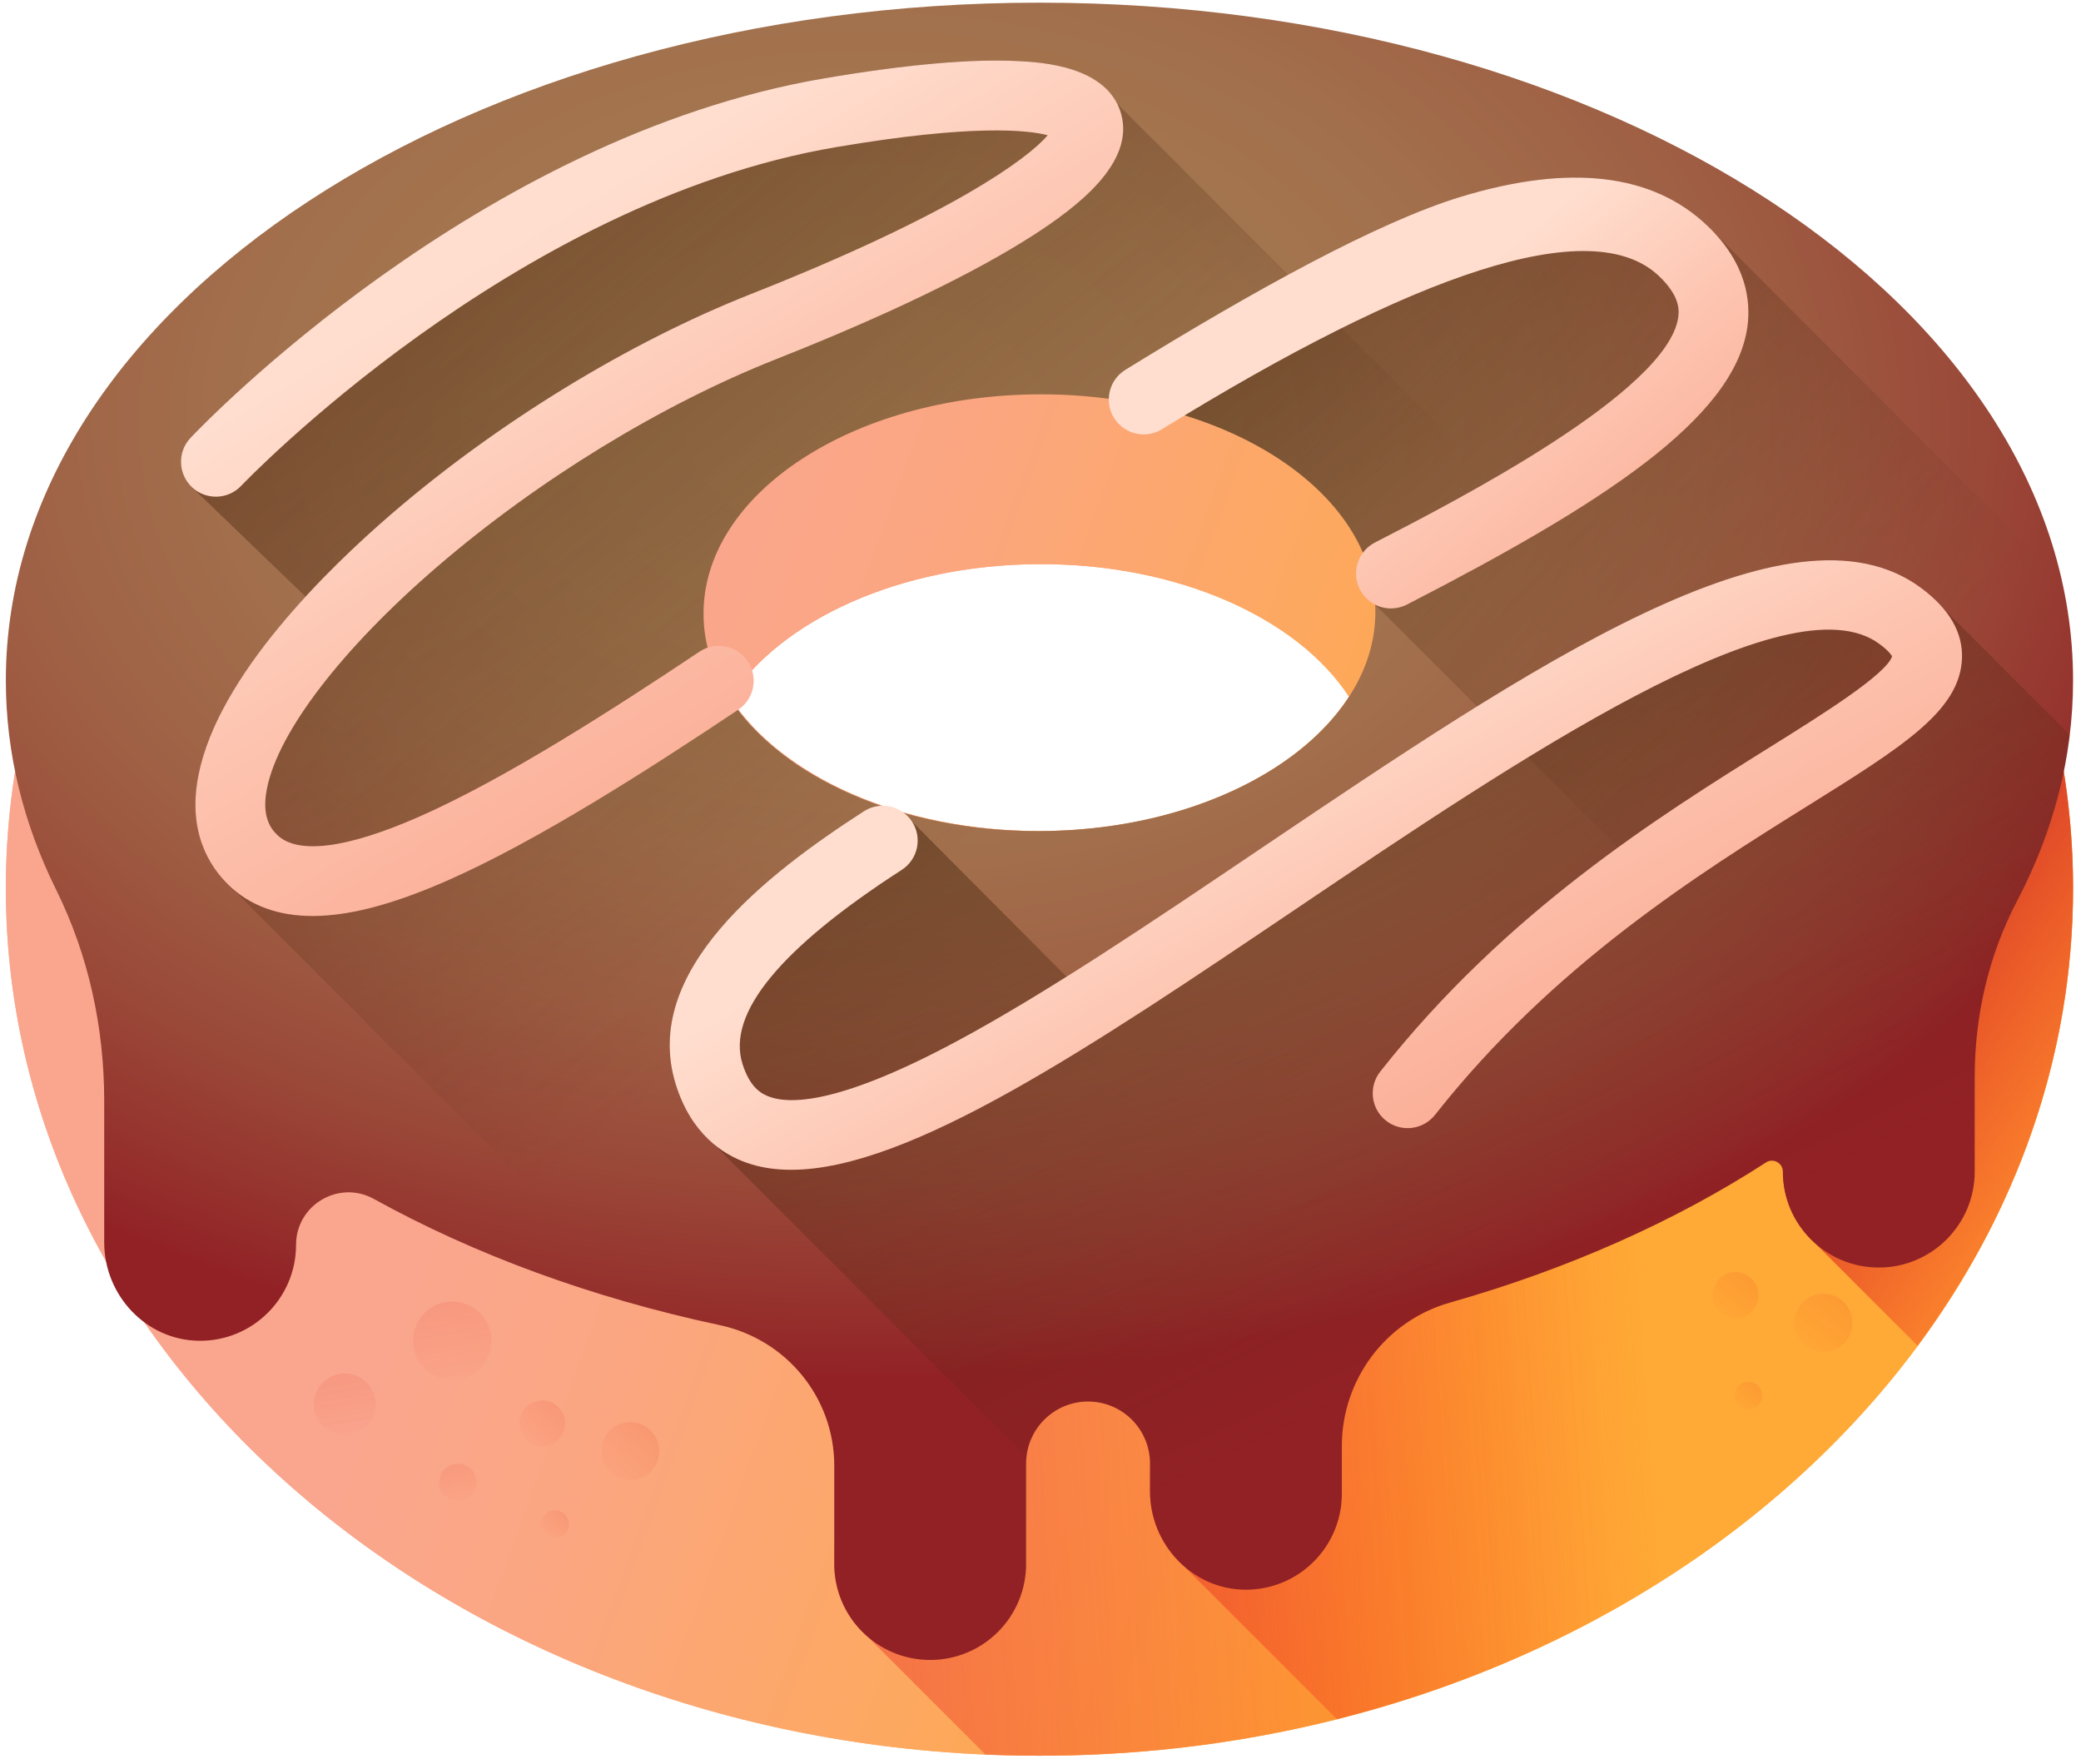 <svg width="151" height="128" viewBox="0 0 151 128" fill="none" xmlns="http://www.w3.org/2000/svg">
<path d="M75.424 1.521C34.004 1.521 0.424 29.695 0.424 64.454C0.424 99.212 34.004 127.387 75.424 127.387C116.844 127.387 150.424 99.212 150.424 64.454C150.424 29.695 116.844 1.521 75.424 1.521ZM75.644 28.613C75.557 28.613 75.472 28.61 75.385 28.61C75.398 28.61 75.411 28.61 75.424 28.61C75.498 28.61 75.57 28.613 75.644 28.613ZM75.424 60.299C65.341 60.299 56.691 56.321 52.981 50.648C56.679 44.981 65.289 40.981 75.345 40.931C85.475 40.881 94.178 44.854 97.887 50.551C94.194 56.248 85.534 60.299 75.424 60.299Z" fill="url(#paint0_linear)"/>
<path d="M75.424 1.521C34.004 1.521 0.424 29.695 0.424 64.454C0.424 99.212 34.004 127.387 75.424 127.387C116.844 127.387 150.424 99.212 150.424 64.454C150.424 29.695 116.844 1.521 75.424 1.521ZM75.644 28.613C75.557 28.613 75.472 28.61 75.385 28.61C75.398 28.61 75.411 28.61 75.424 28.61C75.498 28.61 75.57 28.613 75.644 28.613ZM75.424 60.299C65.341 60.299 56.691 56.321 52.981 50.648C56.679 44.981 65.289 40.981 75.345 40.931C85.475 40.881 94.178 44.854 97.887 50.551C94.194 56.248 85.534 60.299 75.424 60.299Z" fill="url(#paint1_linear)"/>
<path d="M150.424 64.454H109.558C82.483 64.454 60.535 86.403 60.535 113.477C60.535 115.58 61.471 117.461 62.944 118.738L71.509 127.302C72.806 127.358 74.111 127.387 75.424 127.387C116.843 127.387 150.424 99.212 150.424 64.454Z" fill="url(#paint2_linear)"/>
<path d="M150.424 64.454H127.192C103.032 64.454 83.446 84.04 83.446 108.2C83.446 110.352 84.4 112.319 85.915 113.642L97.01 124.737C127.908 116.957 150.424 92.915 150.424 64.454Z" fill="url(#paint3_linear)"/>
<path d="M150.424 64.454C150.424 47.476 142.409 32.072 129.385 20.752V85.389C129.487 87.271 130.339 88.952 131.644 90.145L139.148 97.649C146.293 88.012 150.424 76.639 150.424 64.454Z" fill="url(#paint4_linear)"/>
<path d="M150.424 49.369C150.424 22.209 116.844 0.193 75.424 0.193C34.004 0.193 0.424 22.208 0.424 49.369C0.424 54.673 1.707 59.78 4.078 64.565C6.427 69.308 7.561 74.56 7.561 79.853V90.139C7.561 93.981 10.596 97.234 14.437 97.281C16.392 97.305 18.164 96.52 19.442 95.242C20.702 93.983 21.482 92.241 21.482 90.32C21.482 87.42 24.591 85.588 27.129 86.99C34.435 91.027 42.934 94.165 52.229 96.146C57.059 97.175 60.535 101.404 60.535 106.342V113.477C60.535 117.323 63.651 120.439 67.493 120.439C69.414 120.439 71.156 119.659 72.416 118.4C73.675 117.141 74.455 115.399 74.455 113.477V106.185C74.455 103.703 76.467 101.688 78.952 101.688C80.191 101.688 81.315 102.191 82.129 103.004C82.943 103.822 83.446 104.942 83.446 106.185V108.199C83.446 112.04 86.481 115.294 90.322 115.341C92.277 115.364 94.049 114.58 95.327 113.302C96.587 112.042 97.366 110.304 97.366 108.379V104.919C97.366 100.094 100.553 95.833 105.195 94.515C113.8 92.072 121.569 88.602 128.144 84.341C128.671 83.999 129.366 84.38 129.366 85.009C129.366 88.851 132.483 91.967 136.328 91.967C138.249 91.967 139.988 91.187 141.247 89.928C142.507 88.669 143.287 86.93 143.287 85.009V78.128C143.287 73.692 144.299 69.297 146.361 65.369C148.993 60.353 150.424 54.971 150.424 49.369ZM75.345 28.61C88.81 28.543 99.757 35.582 99.8 44.334C99.844 53.085 88.967 60.232 75.502 60.299C62.038 60.366 51.091 53.326 51.048 44.575C51.004 35.824 61.881 28.676 75.345 28.61Z" fill="url(#paint5_radial)"/>
<g opacity="0.6">
<g opacity="0.6">
<path opacity="0.6" d="M32.812 100.13C34.384 100.13 35.658 98.856 35.658 97.284C35.658 95.712 34.384 94.438 32.812 94.438C31.241 94.438 29.967 95.712 29.967 97.284C29.967 98.856 31.241 100.13 32.812 100.13Z" fill="url(#paint6_linear)"/>
<path opacity="0.6" d="M25.017 104.147C26.258 104.147 27.264 103.141 27.264 101.901C27.264 100.66 26.258 99.654 25.017 99.654C23.776 99.654 22.77 100.66 22.77 101.901C22.77 103.141 23.776 104.147 25.017 104.147Z" fill="url(#paint7_linear)"/>
<path opacity="0.6" d="M33.228 108.916C33.976 108.916 34.582 108.31 34.582 107.562C34.582 106.814 33.976 106.207 33.228 106.207C32.48 106.207 31.873 106.814 31.873 107.562C31.873 108.31 32.48 108.916 33.228 108.916Z" fill="url(#paint8_linear)"/>
</g>
<g opacity="0.6">
<path opacity="0.6" d="M45.731 107.397C46.892 107.397 47.834 106.456 47.834 105.294C47.834 104.133 46.892 103.191 45.731 103.191C44.569 103.191 43.628 104.133 43.628 105.294C43.628 106.456 44.569 107.397 45.731 107.397Z" fill="url(#paint9_linear)"/>
<path opacity="0.6" d="M39.348 104.935C40.265 104.935 41.008 104.192 41.008 103.275C41.008 102.358 40.265 101.615 39.348 101.615C38.431 101.615 37.688 102.358 37.688 103.275C37.688 104.192 38.431 104.935 39.348 104.935Z" fill="url(#paint10_linear)"/>
<path opacity="0.6" d="M40.276 111.587C40.828 111.587 41.276 111.139 41.276 110.586C41.276 110.033 40.828 109.585 40.276 109.585C39.723 109.585 39.275 110.033 39.275 110.586C39.275 111.139 39.723 111.587 40.276 111.587Z" fill="url(#paint11_linear)"/>
</g>
<g opacity="0.6">
<path opacity="0.6" d="M132.313 98.08C133.475 98.08 134.416 97.139 134.416 95.977C134.416 94.816 133.475 93.874 132.313 93.874C131.152 93.874 130.21 94.816 130.21 95.977C130.21 97.139 131.152 98.08 132.313 98.08Z" fill="url(#paint12_linear)"/>
<path opacity="0.6" d="M125.931 95.619C126.848 95.619 127.591 94.876 127.591 93.959C127.591 93.042 126.848 92.298 125.931 92.298C125.014 92.298 124.27 93.042 124.27 93.959C124.27 94.876 125.014 95.619 125.931 95.619Z" fill="url(#paint13_linear)"/>
<path opacity="0.6" d="M126.858 102.27C127.411 102.27 127.859 101.822 127.859 101.269C127.859 100.717 127.411 100.269 126.858 100.269C126.305 100.269 125.857 100.717 125.857 101.269C125.857 101.822 126.305 102.27 126.858 102.27Z" fill="url(#paint14_linear)"/>
</g>
</g>
<path d="M81.053 7.508C79.641 4.74 75.408 4.514 73.939 4.436C70.513 4.254 65.771 4.672 59.844 5.678C34.69 9.943 14.664 30.877 13.824 31.766C12.863 32.782 12.908 34.385 13.925 35.346L22.172 43.292C18.64 47.138 15.28 51.786 14.401 56.235C13.595 60.312 15.157 62.834 16.609 64.232L47.358 94.981C48.956 95.404 50.579 95.794 52.229 96.146C57.059 97.175 60.535 101.404 60.535 106.342V108.158L71.524 119.147C71.841 118.921 72.142 118.675 72.416 118.4C73.675 117.141 74.455 115.399 74.455 113.477V106.185C74.455 103.703 76.468 101.688 78.952 101.688C80.191 101.688 81.315 102.191 82.129 103.005C82.943 103.822 83.446 104.942 83.446 106.185V108.199C83.446 112.04 86.481 115.294 90.322 115.341C92.277 115.364 94.049 114.58 95.327 113.302C96.587 112.042 97.366 110.304 97.366 108.379V104.919C97.366 100.094 100.553 95.833 105.195 94.515C113.8 92.072 121.569 88.603 128.144 84.342C128.671 83.999 129.367 84.38 129.367 85.009C129.367 88.851 132.483 91.967 136.328 91.967C138.25 91.967 139.988 91.187 141.247 89.928C142.507 88.669 143.287 86.93 143.287 85.009V78.128C143.287 75.62 143.611 73.124 144.265 70.72L81.053 7.508ZM75.502 60.299C62.038 60.365 51.091 53.326 51.048 44.575C51.005 35.824 61.881 28.676 75.345 28.61C88.81 28.543 99.757 35.582 99.8 44.333C99.844 53.084 88.967 60.232 75.502 60.299Z" fill="url(#paint15_linear)"/>
<path d="M22.686 66.46C20.188 66.461 18.147 65.713 16.609 64.232C15.157 62.834 13.595 60.312 14.401 56.235C15.83 49.005 23.809 41.244 28.439 37.262C36.14 30.637 45.629 24.834 54.473 21.341C69.056 15.581 74.546 11.54 76.026 9.813C74.597 9.44 70.621 8.987 60.691 10.671C37.19 14.656 17.699 35.039 17.505 35.244C16.544 36.261 14.942 36.306 13.925 35.346C12.909 34.385 12.864 32.782 13.824 31.766C14.664 30.877 34.69 9.943 59.844 5.678C65.771 4.673 70.513 4.254 73.94 4.436C75.532 4.52 80.377 4.776 81.35 8.261C82.347 11.835 78.171 15.009 74.944 17.085C70.689 19.823 64.253 22.924 56.333 26.052C47.995 29.345 39.032 34.831 31.742 41.102C24.811 47.064 20.186 53.089 19.37 57.217C18.977 59.207 19.611 60.092 20.122 60.584C21.605 62.011 25.134 61.565 30.326 59.295C36.59 56.556 44.532 51.438 50.751 47.285C51.913 46.508 53.486 46.821 54.263 47.984C55.039 49.147 54.726 50.72 53.563 51.496C47.171 55.766 38.983 61.038 32.354 63.935C28.996 65.404 26.2 66.214 23.809 66.412C23.425 66.444 23.051 66.46 22.686 66.46Z" fill="url(#paint16_linear)"/>
<path d="M150.424 49.369C150.424 54.97 148.993 60.352 146.359 65.369C144.3 69.295 143.287 73.691 143.287 78.128V85.009C143.287 85.721 143.179 86.413 142.976 87.061L99.787 43.872C99.426 36.465 91.248 30.377 80.455 28.936C80.475 28.105 80.897 27.299 81.657 26.832C91.07 21.025 99.99 16.103 106.026 14.273C113.903 11.882 119.91 12.585 123.877 16.366L149.617 42.15C150.147 44.507 150.424 46.914 150.424 49.369Z" fill="url(#paint17_linear)"/>
<path d="M100.931 44.146C100.012 44.146 99.126 43.644 98.677 42.771C98.037 41.527 98.527 40.001 99.771 39.361C105.575 36.376 120.993 28.448 121.775 23.023C121.866 22.396 121.82 21.404 120.381 20.032C115.479 15.359 102.522 19.912 84.314 31.142C83.124 31.876 81.564 31.506 80.83 30.316C80.096 29.125 80.466 27.565 81.656 26.831C91.069 21.026 99.988 16.103 106.024 14.271C113.904 11.881 119.91 12.586 123.875 16.367C126.765 19.122 127.054 21.9 126.788 23.746C125.829 30.395 116.219 36.597 102.087 43.865C101.716 44.055 101.321 44.146 100.931 44.146Z" fill="url(#paint18_linear)"/>
<path d="M150.183 53.314L140.985 44.116C140.554 43.61 140.023 43.123 139.392 42.655C129.922 35.635 111.18 48.277 91.34 61.661C86.487 64.934 81.801 68.095 77.404 70.855C77.382 70.841 77.36 70.827 77.338 70.814C77.317 70.779 66.206 59.65 66.184 59.616C66.022 59.365 65.821 59.154 65.597 58.982C65.029 58.821 64.47 58.649 63.927 58.462C63.498 58.483 63.069 58.611 62.683 58.861C55.6 63.431 46.48 70.457 49.034 78.674C49.672 80.724 50.69 82.085 51.769 82.992L74.481 105.704C74.721 103.448 76.63 101.687 78.952 101.687C80.191 101.687 81.315 102.19 82.129 103.004C82.943 103.821 83.446 104.942 83.446 106.184V108.199C83.446 112.04 86.48 115.294 90.322 115.34C92.277 115.364 94.049 114.58 95.327 113.301C96.586 112.042 97.366 110.303 97.366 108.379V104.919C97.366 100.094 100.553 95.832 105.195 94.515C113.8 92.072 121.569 88.602 128.143 84.341C128.671 83.999 129.366 84.379 129.366 85.008C129.366 88.85 132.482 91.967 136.328 91.967C138.249 91.967 139.988 91.187 141.247 89.928C142.507 88.668 143.287 86.929 143.287 85.009V78.127C143.287 73.691 144.299 69.297 146.36 65.369C148.368 61.542 149.675 57.502 150.183 53.314Z" fill="url(#paint19_linear)"/>
<path d="M57.408 84.875C56.245 84.876 55.168 84.712 54.181 84.365C52.451 83.757 50.154 82.276 49.034 78.674C46.48 70.456 55.6 63.431 62.683 58.861C63.858 58.103 65.425 58.441 66.183 59.616C66.942 60.791 66.604 62.358 65.428 63.117C56.626 68.796 52.737 73.524 53.87 77.17C54.401 78.879 55.213 79.36 55.861 79.587C57.529 80.173 61.245 79.944 69.476 75.52C75.963 72.034 83.432 66.995 91.34 61.661C111.181 48.277 129.922 35.635 139.392 42.655C141.44 44.172 142.44 45.897 142.364 47.782C142.212 51.58 138.049 54.176 131.154 58.478C123.38 63.327 112.734 69.969 104.128 80.889C103.261 81.987 101.67 82.176 100.571 81.31C99.473 80.444 99.285 78.852 100.15 77.754C109.304 66.14 120.383 59.228 128.473 54.181C132.039 51.957 136.904 48.922 137.291 47.615C137.232 47.507 137.023 47.203 136.376 46.724C129.783 41.837 110.038 55.157 94.172 65.859C79.177 75.974 65.982 84.874 57.408 84.875Z" fill="url(#paint20_linear)"/>
<defs>
<linearGradient id="paint0_linear" x1="44.452" y1="53.178" x2="114.003" y2="78.5" gradientUnits="userSpaceOnUse">
<stop stop-color="#FAA68E"/>
<stop offset="0.206" stop-color="#FBA682"/>
<stop offset="0.581" stop-color="#FDA861"/>
<stop offset="1" stop-color="#FFA936"/>
</linearGradient>
<linearGradient id="paint1_linear" x1="44.452" y1="53.178" x2="114.003" y2="78.5" gradientUnits="userSpaceOnUse">
<stop stop-color="#FAA68E"/>
<stop offset="0.206" stop-color="#FBA682"/>
<stop offset="0.581" stop-color="#FDA861"/>
<stop offset="1" stop-color="#FFA936"/>
</linearGradient>
<linearGradient id="paint2_linear" x1="115.054" y1="94.445" x2="-15.044" y2="103.223" gradientUnits="userSpaceOnUse">
<stop stop-color="#F82814" stop-opacity="0"/>
<stop offset="0.245" stop-color="#F12817" stop-opacity="0.245"/>
<stop offset="0.605" stop-color="#DD2820" stop-opacity="0.605"/>
<stop offset="1" stop-color="#C0272D"/>
</linearGradient>
<linearGradient id="paint3_linear" x1="119.067" y1="94.055" x2="41.638" y2="99.457" gradientUnits="userSpaceOnUse">
<stop stop-color="#F82814" stop-opacity="0"/>
<stop offset="0.245" stop-color="#F12817" stop-opacity="0.245"/>
<stop offset="0.605" stop-color="#DD2820" stop-opacity="0.605"/>
<stop offset="1" stop-color="#C0272D"/>
</linearGradient>
<linearGradient id="paint4_linear" x1="164.088" y1="78.77" x2="137.078" y2="61.045" gradientUnits="userSpaceOnUse">
<stop stop-color="#F82814" stop-opacity="0"/>
<stop offset="0.245" stop-color="#F12817" stop-opacity="0.245"/>
<stop offset="0.605" stop-color="#DD2820" stop-opacity="0.605"/>
<stop offset="1" stop-color="#C0272D"/>
</linearGradient>
<radialGradient id="paint5_radial" cx="0" cy="0" r="1" gradientUnits="userSpaceOnUse" gradientTransform="translate(62.932 30.711) scale(100.275 69.19)">
<stop stop-color="#A57C52"/>
<stop offset="0.26" stop-color="#A47950"/>
<stop offset="0.458" stop-color="#A26F4C"/>
<stop offset="0.636" stop-color="#9F5F44"/>
<stop offset="0.801" stop-color="#9A4838"/>
<stop offset="0.957" stop-color="#942B2A"/>
<stop offset="1" stop-color="#922125"/>
</radialGradient>
<linearGradient id="paint6_linear" x1="32.912" y1="101.306" x2="30.821" y2="87.998" gradientUnits="userSpaceOnUse">
<stop stop-color="#F82814" stop-opacity="0"/>
<stop offset="0.245" stop-color="#F12817" stop-opacity="0.245"/>
<stop offset="0.605" stop-color="#DD2820" stop-opacity="0.605"/>
<stop offset="1" stop-color="#C0272D"/>
</linearGradient>
<linearGradient id="paint7_linear" x1="24.973" y1="105.017" x2="23.323" y2="94.512" gradientUnits="userSpaceOnUse">
<stop stop-color="#F82814" stop-opacity="0"/>
<stop offset="0.245" stop-color="#F12817" stop-opacity="0.245"/>
<stop offset="0.605" stop-color="#DD2820" stop-opacity="0.605"/>
<stop offset="1" stop-color="#C0272D"/>
</linearGradient>
<linearGradient id="paint8_linear" x1="32.97" y1="109.34" x2="31.975" y2="103.007" gradientUnits="userSpaceOnUse">
<stop stop-color="#F82814" stop-opacity="0"/>
<stop offset="0.245" stop-color="#F12817" stop-opacity="0.245"/>
<stop offset="0.605" stop-color="#DD2820" stop-opacity="0.605"/>
<stop offset="1" stop-color="#C0272D"/>
</linearGradient>
<linearGradient id="paint9_linear" x1="43.59" y1="107.433" x2="49.886" y2="99.725" gradientUnits="userSpaceOnUse">
<stop stop-color="#F82814" stop-opacity="0"/>
<stop offset="0.245" stop-color="#F12817" stop-opacity="0.245"/>
<stop offset="0.605" stop-color="#DD2820" stop-opacity="0.605"/>
<stop offset="1" stop-color="#C0272D"/>
</linearGradient>
<linearGradient id="paint10_linear" x1="37.635" y1="104.89" x2="42.605" y2="98.806" gradientUnits="userSpaceOnUse">
<stop stop-color="#F82814" stop-opacity="0"/>
<stop offset="0.245" stop-color="#F12817" stop-opacity="0.245"/>
<stop offset="0.605" stop-color="#DD2820" stop-opacity="0.605"/>
<stop offset="1" stop-color="#C0272D"/>
</linearGradient>
<linearGradient id="paint11_linear" x1="39.195" y1="111.424" x2="42.192" y2="107.755" gradientUnits="userSpaceOnUse">
<stop stop-color="#F82814" stop-opacity="0"/>
<stop offset="0.245" stop-color="#F12817" stop-opacity="0.245"/>
<stop offset="0.605" stop-color="#DD2820" stop-opacity="0.605"/>
<stop offset="1" stop-color="#C0272D"/>
</linearGradient>
<linearGradient id="paint12_linear" x1="130.163" y1="98.141" x2="136.459" y2="90.433" gradientUnits="userSpaceOnUse">
<stop stop-color="#F82814" stop-opacity="0"/>
<stop offset="0.245" stop-color="#F12817" stop-opacity="0.245"/>
<stop offset="0.605" stop-color="#DD2820" stop-opacity="0.605"/>
<stop offset="1" stop-color="#C0272D"/>
</linearGradient>
<linearGradient id="paint13_linear" x1="124.208" y1="95.599" x2="129.178" y2="89.513" gradientUnits="userSpaceOnUse">
<stop stop-color="#F82814" stop-opacity="0"/>
<stop offset="0.245" stop-color="#F12817" stop-opacity="0.245"/>
<stop offset="0.605" stop-color="#DD2820" stop-opacity="0.605"/>
<stop offset="1" stop-color="#C0272D"/>
</linearGradient>
<linearGradient id="paint14_linear" x1="125.768" y1="102.132" x2="128.765" y2="98.463" gradientUnits="userSpaceOnUse">
<stop stop-color="#F82814" stop-opacity="0"/>
<stop offset="0.245" stop-color="#F12817" stop-opacity="0.245"/>
<stop offset="0.605" stop-color="#DD2820" stop-opacity="0.605"/>
<stop offset="1" stop-color="#C0272D"/>
</linearGradient>
<linearGradient id="paint15_linear" x1="73.59" y1="58.936" x2="-10.31" y2="-46.403" gradientUnits="userSpaceOnUse">
<stop stop-color="#42210B" stop-opacity="0"/>
<stop offset="1" stop-color="#42210B"/>
</linearGradient>
<linearGradient id="paint16_linear" x1="37.535" y1="17.471" x2="65.896" y2="64.288" gradientUnits="userSpaceOnUse">
<stop stop-color="#FFDECF"/>
<stop offset="0.379" stop-color="#FDC4B0"/>
<stop offset="0.765" stop-color="#FBAE97"/>
<stop offset="1" stop-color="#FAA68E"/>
</linearGradient>
<linearGradient id="paint17_linear" x1="133.913" y1="54.398" x2="44.97" y2="-34.545" gradientUnits="userSpaceOnUse">
<stop stop-color="#42210B" stop-opacity="0"/>
<stop offset="1" stop-color="#42210B"/>
</linearGradient>
<linearGradient id="paint18_linear" x1="102.589" y1="23.575" x2="123.324" y2="48.818" gradientUnits="userSpaceOnUse">
<stop stop-color="#FFDECF"/>
<stop offset="0.379" stop-color="#FDC4B0"/>
<stop offset="0.765" stop-color="#FBAE97"/>
<stop offset="1" stop-color="#FAA68E"/>
</linearGradient>
<linearGradient id="paint19_linear" x1="113.684" y1="95.434" x2="64.053" y2="-7.88" gradientUnits="userSpaceOnUse">
<stop stop-color="#42210B" stop-opacity="0"/>
<stop offset="1" stop-color="#42210B"/>
</linearGradient>
<linearGradient id="paint20_linear" x1="89.983" y1="52.535" x2="110.916" y2="89.899" gradientUnits="userSpaceOnUse">
<stop stop-color="#FFDECF"/>
<stop offset="0.379" stop-color="#FDC4B0"/>
<stop offset="0.765" stop-color="#FBAE97"/>
<stop offset="1" stop-color="#FAA68E"/>
</linearGradient>
</defs>
</svg>
